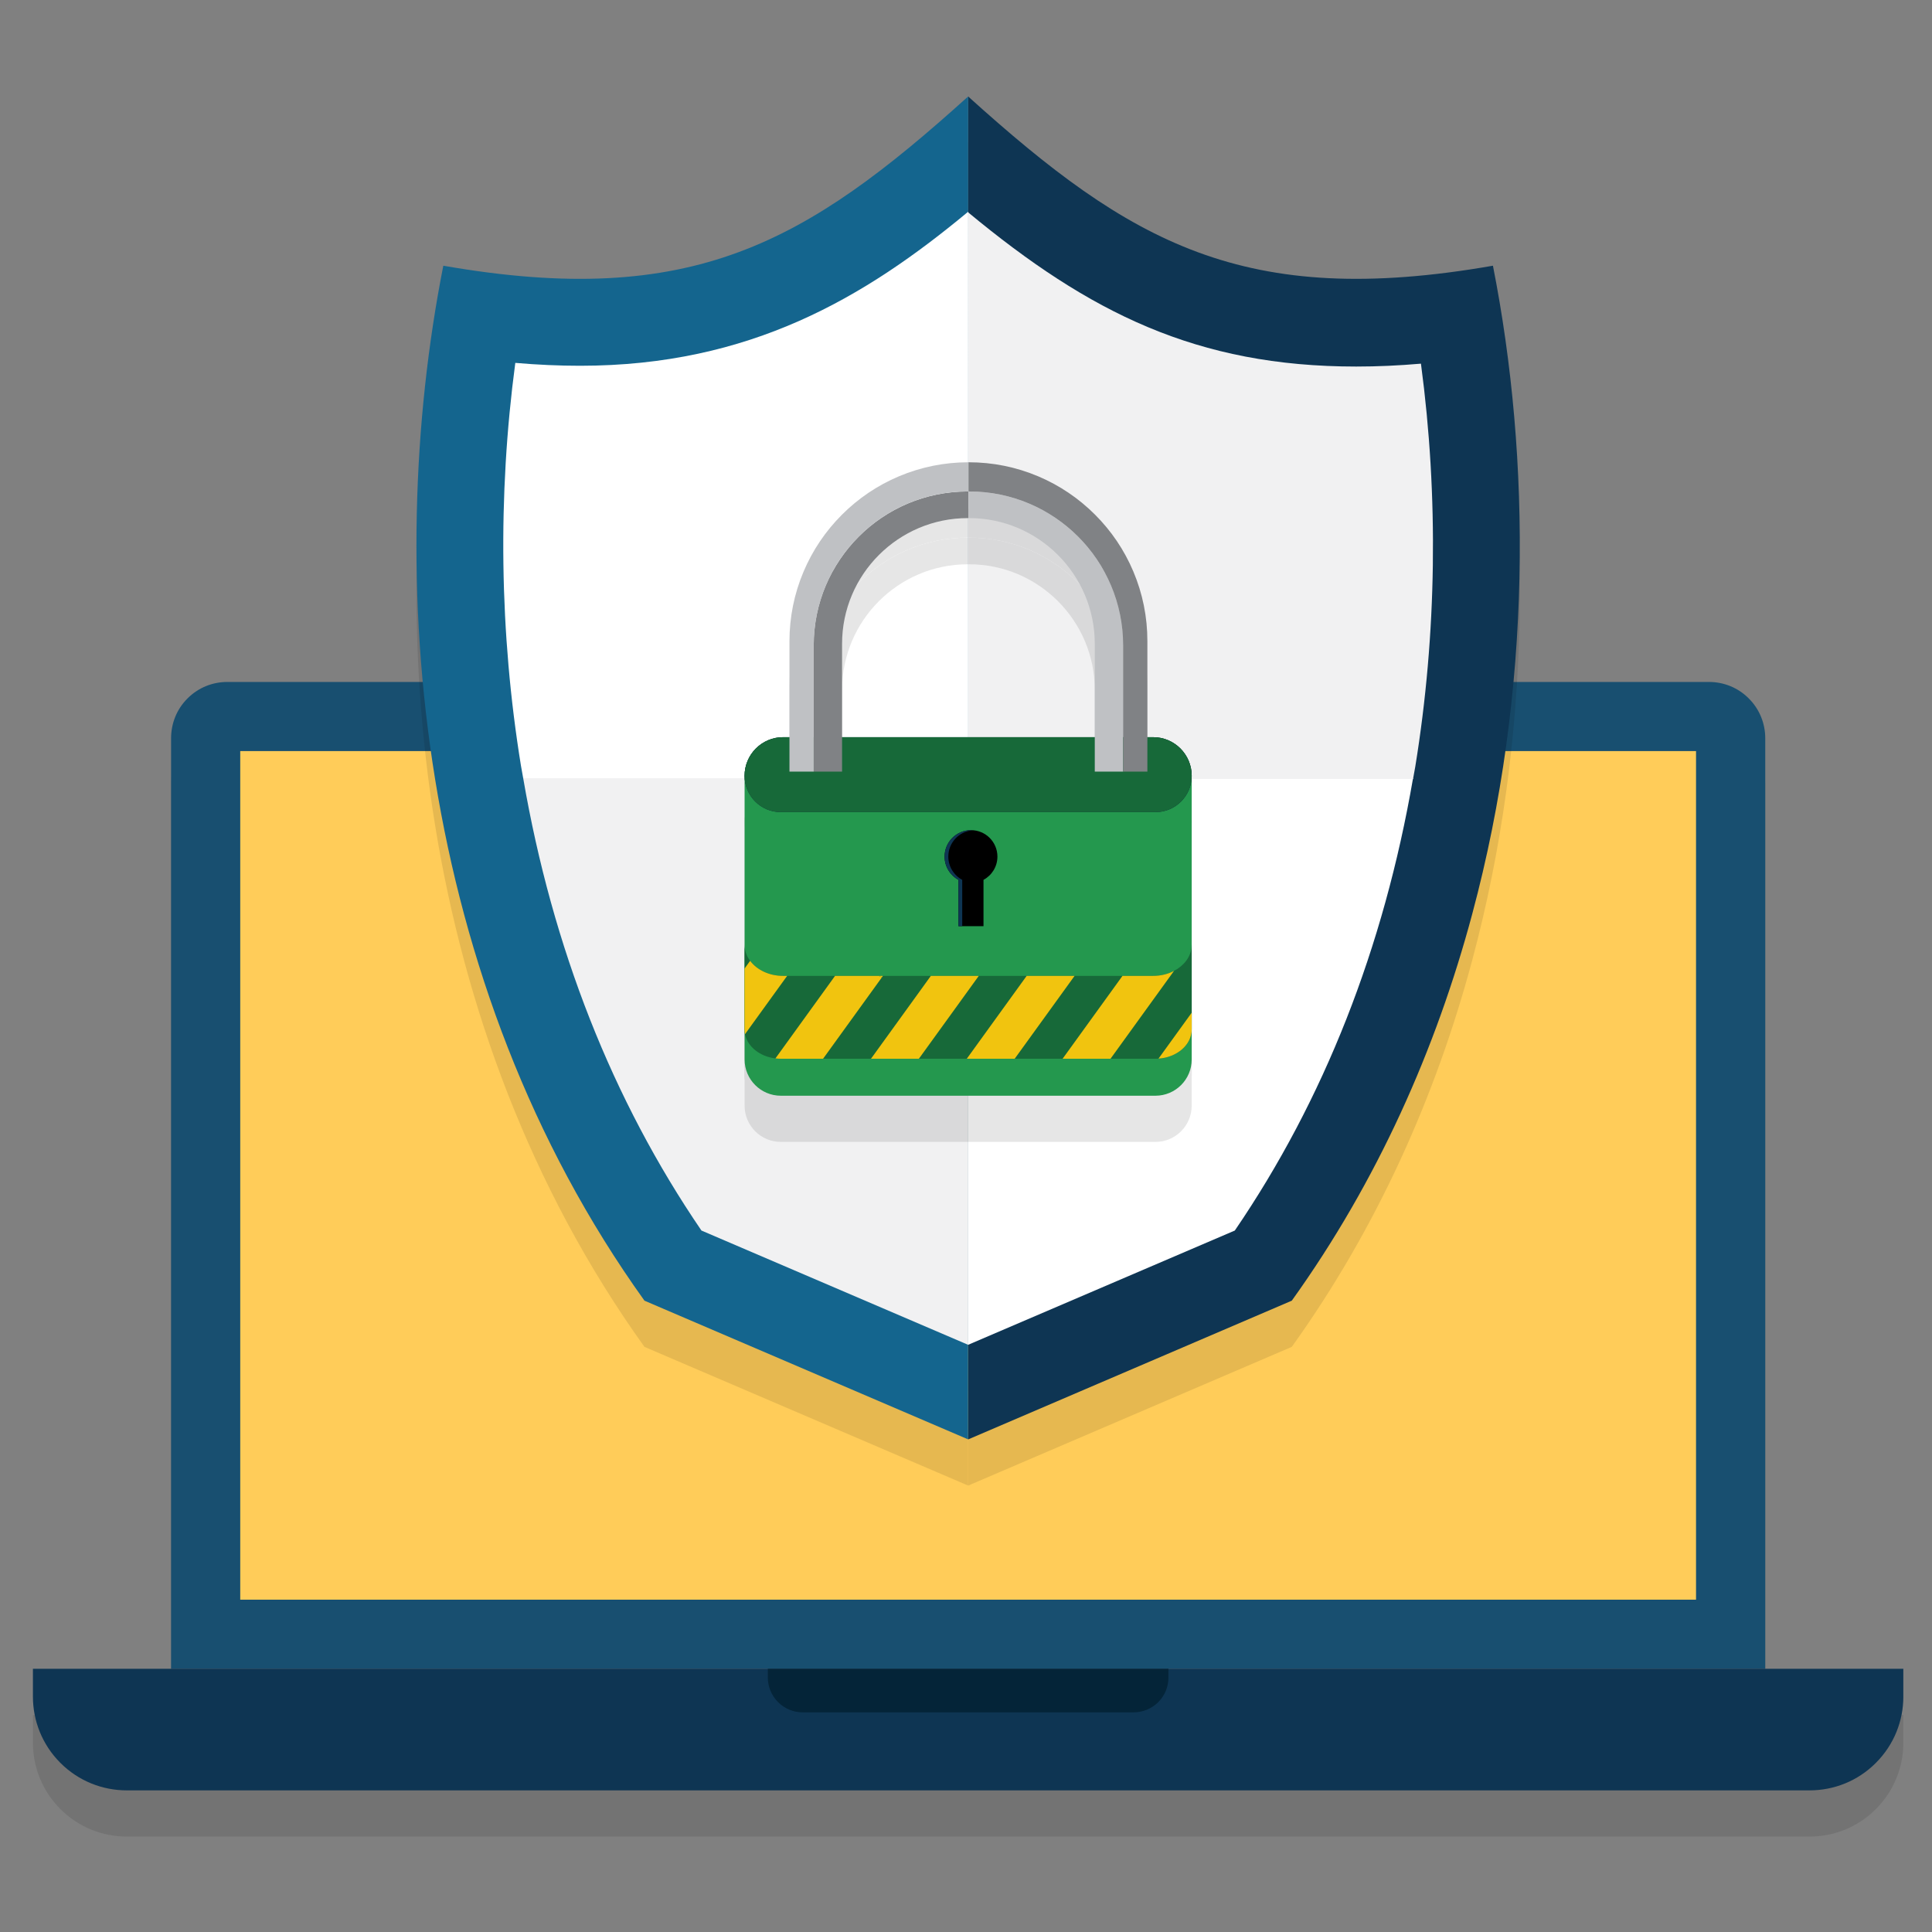 <?xml version="1.0" encoding="utf-8"?>
<!-- Generator: Adobe Illustrator 17.0.0, SVG Export Plug-In . SVG Version: 6.00 Build 0)  -->
<!DOCTYPE svg PUBLIC "-//W3C//DTD SVG 1.1//EN" "http://www.w3.org/Graphics/SVG/1.1/DTD/svg11.dtd">
<svg version="1.1" id="Layer_1" xmlns="http://www.w3.org/2000/svg" xmlns:xlink="http://www.w3.org/1999/xlink" x="0px" y="0px"
	 width="200px" height="200px" viewBox="0 0 200 200" enable-background="new 0 0 200 200" xml:space="preserve">
<rect x="0" y="0" width="200" height="200" fill="#808080" stroke="none"/>
<g>
	<g opacity="0.1">
		<g>
			<defs>
				<rect id="SVGID_1_" x="3.41" y="75.378" width="193.625" height="114.739"/>
			</defs>
			<clipPath id="SVGID_2_">
				<use xlink:href="#SVGID_1_"  overflow="visible"/>
			</clipPath>
			<path clip-path="url(#SVGID_2_)" d="M17.712,177.535V81.196c0-1.491,0.562-2.984,1.703-4.117c1.141-1.14,2.625-1.702,4.116-1.702
				h153.38c1.492,0,2.983,0.562,4.116,1.702c1.141,1.133,1.711,2.626,1.711,4.117v96.339H17.712z"/>
			<path clip-path="url(#SVGID_2_)" d="M197.033,180.418c0,2.475-0.945,4.961-2.844,6.858c-1.89,1.898-4.374,2.844-6.858,2.844
				H13.119c-2.485,0-4.969-0.946-6.867-2.844c-1.899-1.898-2.844-4.383-2.844-6.858v-2.883h193.624V180.418z"/>
			<path clip-path="url(#SVGID_2_)" d="M120.956,178.441c0,0.923-0.351,1.844-1.054,2.547c-0.712,0.704-1.633,1.055-2.554,1.055
				H83.093c-0.921,0-1.842-0.351-2.546-1.055c-0.703-0.703-1.062-1.624-1.062-2.547v-0.906h41.471V178.441z"/>
			<rect x="24.869" y="82.534" clip-path="url(#SVGID_2_)" width="150.703" height="87.844"/>
		</g>
	</g>
	<path fill="#184F70" d="M17.712,172.753V76.414c0-1.491,0.562-2.984,1.703-4.117c1.141-1.14,2.625-1.702,4.116-1.702h153.38
		c1.492,0,2.983,0.562,4.116,1.702c1.141,1.133,1.711,2.626,1.711,4.117v96.339H17.712z"/>
	<path fill="#0E3553" d="M197.033,175.636c0,2.475-0.945,4.96-2.844,6.858c-1.89,1.898-4.374,2.844-6.858,2.844H13.119
		c-2.485,0-4.969-0.946-6.867-2.844c-1.899-1.899-2.844-4.383-2.844-6.858v-2.883h193.624V175.636z"/>
	<path fill="#042438" d="M120.956,173.66c0,0.922-0.351,1.843-1.054,2.547c-0.712,0.703-1.633,1.055-2.554,1.055H83.093
		c-0.921,0-1.842-0.352-2.546-1.055c-0.703-0.704-1.062-1.625-1.062-2.547v-0.906h41.471V173.66z"/>
	<rect x="24.869" y="77.752" fill="#FFCC59" width="150.703" height="87.846"/>
	<g opacity="0.1">
		<g>
			<defs>
				<rect id="SVGID_3_" x="43.114" y="14.782" width="114.217" height="139"/>
			</defs>
			<clipPath id="SVGID_4_">
				<use xlink:href="#SVGID_3_"  overflow="visible"/>
			</clipPath>
			<path clip-path="url(#SVGID_4_)" d="M100.233,14.779h-0.012v139l0.012,0.006l13.4-5.745l0.699-0.299l19.393-8.313
				c8.889-12.395,14.938-26.069,18.673-40.005l0.009-0.036c6.225-23.173,6.088-47.085,2.141-67.098
				C128.776,36.788,117.005,29.915,100.233,14.779"/>
			<path clip-path="url(#SVGID_4_)" d="M45.891,32.288c-6.321,32.056-2.862,74.11,20.823,107.139l33.497,14.354l0.009-0.002V14.78
				l-0.009-0.002C83.436,29.915,71.664,36.79,45.891,32.288"/>
			<path clip-path="url(#SVGID_4_)" d="M54.161,85.342c3.031,17.568,9.225,33.308,18.452,46.825l27.6,11.825l0.007-0.003
				l0.009,0.003l0.003-0.001V85.342H54.161z"/>
			<path clip-path="url(#SVGID_4_)" d="M100.232,26.693c-0.002,0.002-0.01,0.007-0.012,0.01
				c-10.682,8.875-22.563,15.943-40.175,15.943c-2.159,0-4.381-0.099-6.701-0.298c-1.834,13.74-1.644,27.994,0.585,41.699
				c0.038,0.208,0.074,0.416,0.111,0.621c0.038,0.226,0.083,0.449,0.121,0.675h46.072V26.693z"/>
			<path clip-path="url(#SVGID_4_)" d="M100.232,143.99l27.595-11.823c9.23-13.518,15.421-29.255,18.452-46.826h-46.047V143.99z"/>
			<path clip-path="url(#SVGID_4_)" d="M147.096,42.429c-2.318,0.199-4.54,0.298-6.698,0.298c-16.507,0-27.62-5.564-40.166-15.953
				v58.649h46.047c0.039-0.224,0.083-0.445,0.121-0.671c0.036-0.208,0.076-0.416,0.112-0.623
				C148.74,70.424,148.93,56.165,147.096,42.429"/>
		</g>
	</g>
	<path fill="#0E3553" d="M100.233,9.997h-0.012v139l0.012,0.006l13.4-5.745l0.699-0.299l19.393-8.313
		c8.889-12.395,14.938-26.07,18.673-40.005l0.009-0.036c6.225-23.173,6.088-47.085,2.141-67.098
		C128.776,32.006,117.005,25.132,100.233,9.997"/>
	<path fill="#14658E" d="M45.891,27.506c-6.321,32.056-2.862,74.111,20.823,107.139l33.497,14.354l0.009-0.002V9.998l-0.009-0.002
		C83.436,25.134,71.664,32.008,45.891,27.506"/>
	<path fill="#F1F1F2" d="M54.161,80.56c3.031,17.568,9.225,33.308,18.452,46.825l27.6,11.825l0.007-0.003l0.009,0.003l0.003-0.001
		V80.56H54.161z"/>
	<path fill="#FFFFFF" d="M100.232,21.911c-0.002,0.002-0.01,0.007-0.012,0.009c-10.682,8.876-22.563,15.944-40.175,15.944
		c-2.159,0-4.381-0.099-6.701-0.298c-1.834,13.739-1.644,27.994,0.585,41.699c0.038,0.208,0.074,0.416,0.111,0.621
		c0.038,0.226,0.083,0.449,0.121,0.675h46.072V21.911z"/>
	<path fill="#FFFFFF" d="M100.232,139.208l27.595-11.823c9.23-13.518,15.421-29.255,18.452-46.826h-46.047V139.208z"/>
	<path fill="#F1F1F2" d="M147.096,37.646c-2.318,0.2-4.54,0.299-6.698,0.299c-16.507,0-27.62-5.564-40.166-15.954v58.65h46.047
		c0.039-0.224,0.083-0.446,0.121-0.672c0.036-0.207,0.076-0.416,0.112-0.623C148.74,65.641,148.93,51.384,147.096,37.646"/>
	<g opacity="0.1">
		<g>
			<defs>
				<rect id="SVGID_5_" x="77.073" y="52.633" width="46.289" height="65.583"/>
			</defs>
			<clipPath id="SVGID_6_">
				<use xlink:href="#SVGID_5_"  overflow="visible"/>
			</clipPath>
			<path clip-path="url(#SVGID_6_)" d="M119.364,81.095H81.08c-2.21,0-4,1.791-4,4.001v29.36c0,2.074,1.682,3.754,3.754,3.754
				h38.775c2.074,0,3.755-1.681,3.755-3.754v-29.36C123.365,82.886,121.574,81.095,119.364,81.095"/>
			<path clip-path="url(#SVGID_6_)" d="M119.374,81.095H81.069c-2.204,0-3.991,1.791-3.991,4c0,2.075,1.677,3.755,3.745,3.755
				h38.797c2.068,0,3.745-1.681,3.745-3.755C123.365,82.886,121.578,81.095,119.374,81.095"/>
			<path clip-path="url(#SVGID_6_)" d="M119.374,81.095H81.067c-2.204,0-3.991,1.791-3.991,4c0,2.075,1.677,3.755,3.745,3.755
				h38.799c2.068,0,3.745-1.681,3.745-3.755C123.365,82.886,121.578,81.095,119.374,81.095"/>
			<path clip-path="url(#SVGID_6_)" d="M121.534,105.288c-0.623,0.328-1.362,0.516-2.158,0.516H81.068
				c-1.449,0-2.715-0.623-3.414-1.557c-0.367-0.488-0.578-1.06-0.578-1.673v8.773c0,0.168,0.016,0.331,0.048,0.492
				c0.26,1.294,1.538,2.315,3.147,2.509c0.18,0.023,0.363,0.032,0.549,0.032h38.8c0.102,0,0.206-0.003,0.308-0.009
				c1.924-0.129,3.437-1.433,3.437-3.023v-8.773c0,0.065-0.003,0.132-0.01,0.197C123.281,103.83,122.571,104.748,121.534,105.288"/>
			<path clip-path="url(#SVGID_6_)" d="M123.364,111.348v-1.731l-3.436,4.753C121.852,114.242,123.364,112.937,123.364,111.348"/>
			<path clip-path="url(#SVGID_6_)" d="M116.199,105.805l-6.086,8.421L110,114.38h0.463h4.5l6.571-9.092
				c-0.623,0.327-1.362,0.516-2.158,0.516H116.199z"/>
			<polygon clip-path="url(#SVGID_6_)" points="102.585,110.917 100.083,114.38 105.042,114.38 106.349,112.572 111.241,105.804 
				106.281,105.804 			"/>
			<polygon clip-path="url(#SVGID_6_)" points="95.061,107.607 90.166,114.38 95.124,114.38 98.824,109.264 101.323,105.804 
				96.361,105.804 			"/>
			<polygon clip-path="url(#SVGID_6_)" points="91.296,105.953 91.402,105.804 90.959,105.804 			"/>
			<path clip-path="url(#SVGID_6_)" d="M86.444,105.805l-6.172,8.543c0.179,0.023,0.363,0.033,0.549,0.033h4.384l6.091-8.427
				l-0.336-0.149H86.444z"/>
			<path clip-path="url(#SVGID_6_)" d="M77.654,104.247l-0.578,0.8v6.301c0,0.167,0.015,0.33,0.047,0.492l4.362-6.035h-0.418
				C79.619,105.805,78.353,105.182,77.654,104.247"/>
			<path clip-path="url(#SVGID_6_)" d="M84.235,71.596v13.062h2.936V71.427c0-7.174,5.836-13.012,13.012-13.012h0.068v-2.758h-0.078
				C91.371,55.657,84.235,62.793,84.235,71.596"/>
			<path clip-path="url(#SVGID_6_)" d="M100.328,55.657h-0.077v2.758h0.068c7.175,0,13.012,5.838,13.012,13.012v13.231h2.936V71.596
				C116.267,62.793,109.131,55.657,100.328,55.657"/>
			<path clip-path="url(#SVGID_6_)" d="M113.356,58.057c-1.7-1.7-3.68-3.034-5.884-3.967c-2.283-0.965-4.707-1.454-7.205-1.454
				h-0.017v3.022h0.077c8.804,0,15.939,7.136,15.939,15.939v13.062h2.511V71.146c0-2.499-0.491-4.923-1.455-7.205
				C116.39,61.735,115.056,59.757,113.356,58.057"/>
			<path clip-path="url(#SVGID_6_)" d="M87.156,58.067c-1.703,1.702-3.04,3.685-3.973,5.894c-0.968,2.287-1.458,4.715-1.458,7.218
				v13.48h2.511V71.596c0-8.803,7.136-15.939,15.938-15.939h0.078v-3.022c-2.497,0.002-4.92,0.493-7.202,1.458
				C90.841,55.027,88.858,56.364,87.156,58.067"/>
			<path clip-path="url(#SVGID_6_)" d="M100.518,90.72c-1.511,0-2.734,1.226-2.734,2.735c0,1.042,0.583,1.947,1.441,2.408v4.796
				h2.587v-4.795c0.858-0.462,1.441-1.367,1.441-2.409C103.252,91.946,102.029,90.72,100.518,90.72"/>
			<path clip-path="url(#SVGID_6_)" d="M100.711,90.73c-0.065-0.005-0.128-0.01-0.193-0.01c-1.511,0-2.734,1.226-2.734,2.735
				c0,1.042,0.583,1.947,1.44,2.409v4.795h0.386v-4.795c-0.858-0.462-1.44-1.367-1.44-2.409C98.17,92.01,99.292,90.83,100.711,90.73
				"/>
		</g>
	</g>
	<path fill="#24984E" d="M119.364,76.313H81.08c-2.21,0-4,1.791-4,4.001v29.36c0,2.074,1.682,3.755,3.754,3.755h38.775
		c2.074,0,3.755-1.682,3.755-3.755v-29.36C123.365,78.104,121.574,76.313,119.364,76.313"/>
	<path fill="#0D2038" d="M119.374,76.313H81.069c-2.204,0-3.991,1.791-3.991,4.001c0,2.074,1.677,3.754,3.745,3.754h38.797
		c2.068,0,3.745-1.681,3.745-3.754C123.365,78.104,121.578,76.313,119.374,76.313"/>
	<path fill="#176939" d="M119.374,76.313H81.067c-2.204,0-3.991,1.791-3.991,4.001c0,2.074,1.677,3.754,3.745,3.754h38.799
		c2.068,0,3.745-1.681,3.745-3.754C123.365,78.104,121.578,76.313,119.374,76.313"/>
	<path fill="#176939" d="M121.534,100.506c-0.623,0.328-1.362,0.517-2.158,0.517H81.068c-1.449,0-2.715-0.623-3.414-1.558
		c-0.367-0.487-0.578-1.06-0.578-1.673v8.774c0,0.167,0.016,0.331,0.048,0.491c0.26,1.295,1.538,2.316,3.147,2.509
		c0.18,0.023,0.363,0.032,0.549,0.032h38.8c0.102,0,0.206-0.003,0.308-0.009c1.924-0.128,3.437-1.433,3.437-3.022v-8.774
		c0,0.065-0.003,0.132-0.01,0.197C123.281,99.048,122.571,99.966,121.534,100.506"/>
	<path fill="#F1C40F" d="M123.364,106.566v-1.731l-3.436,4.753C121.852,109.46,123.364,108.155,123.364,106.566"/>
	<path fill="#F1C40F" d="M116.199,101.023l-6.086,8.421L110,109.598h0.463h4.5l6.571-9.093c-0.623,0.328-1.362,0.517-2.158,0.517
		H116.199z"/>
	<polygon fill="#F1C40F" points="102.585,106.136 100.083,109.598 105.042,109.598 106.349,107.79 111.241,101.022 106.281,101.022 
			"/>
	<polygon fill="#F1C40F" points="95.061,102.825 90.166,109.598 95.124,109.598 98.824,104.482 101.323,101.022 96.361,101.022 	"/>
	<polygon fill="#F1C40F" points="91.296,101.17 91.402,101.023 90.959,101.023 	"/>
	<path fill="#F1C40F" d="M86.444,101.023l-6.172,8.543c0.179,0.022,0.363,0.033,0.549,0.033h4.384l6.091-8.428l-0.336-0.148H86.444z
		"/>
	<path fill="#F1C40F" d="M77.654,99.465l-0.578,0.8v6.301c0,0.167,0.015,0.331,0.047,0.492l4.362-6.035h-0.418
		C79.619,101.023,78.353,100.4,77.654,99.465"/>
	<path fill="#808285" d="M84.235,66.814v13.063h2.936V66.645c0-7.174,5.836-13.011,13.012-13.011h0.068v-2.758h-0.078
		C91.371,50.876,84.235,58.011,84.235,66.814"/>
	<path fill="#BFC1C4" d="M100.328,50.875h-0.077v2.758h0.068c7.175,0,13.012,5.838,13.012,13.012v13.231h2.936V66.813
		C116.267,58.011,109.131,50.875,100.328,50.875"/>
	<path fill="#808285" d="M113.356,53.275c-1.7-1.7-3.68-3.034-5.884-3.967c-2.283-0.965-4.707-1.454-7.205-1.454
		c-0.005,0-0.011,0-0.017,0v3.022h0.077c8.804,0,15.939,7.136,15.939,15.938v13.063h2.511V66.363c0-2.498-0.491-4.922-1.455-7.204
		C116.39,56.953,115.056,54.974,113.356,53.275"/>
	<path fill="#BFC1C4" d="M87.156,53.284c-1.703,1.703-3.04,3.686-3.973,5.894c-0.968,2.287-1.458,4.715-1.458,7.218v13.481h2.511
		V66.814c0-8.803,7.136-15.939,15.938-15.939h0.078v-3.021c-2.497,0.002-4.92,0.493-7.202,1.457
		C90.841,50.245,88.858,51.581,87.156,53.284"/>
	<path d="M100.518,85.938c-1.511,0-2.734,1.226-2.734,2.735c0,1.042,0.583,1.947,1.441,2.408v4.796h2.587v-4.795
		c0.858-0.462,1.441-1.367,1.441-2.409C103.252,87.164,102.029,85.938,100.518,85.938"/>
	<path fill="#0E3553" d="M100.711,85.948c-0.065-0.004-0.128-0.009-0.193-0.009c-1.511,0-2.734,1.225-2.734,2.735
		c0,1.04,0.583,1.946,1.44,2.408v4.796h0.386v-4.796c-0.858-0.462-1.44-1.367-1.44-2.408C98.17,87.228,99.292,86.047,100.711,85.948
		"/>
</g>
</svg>
